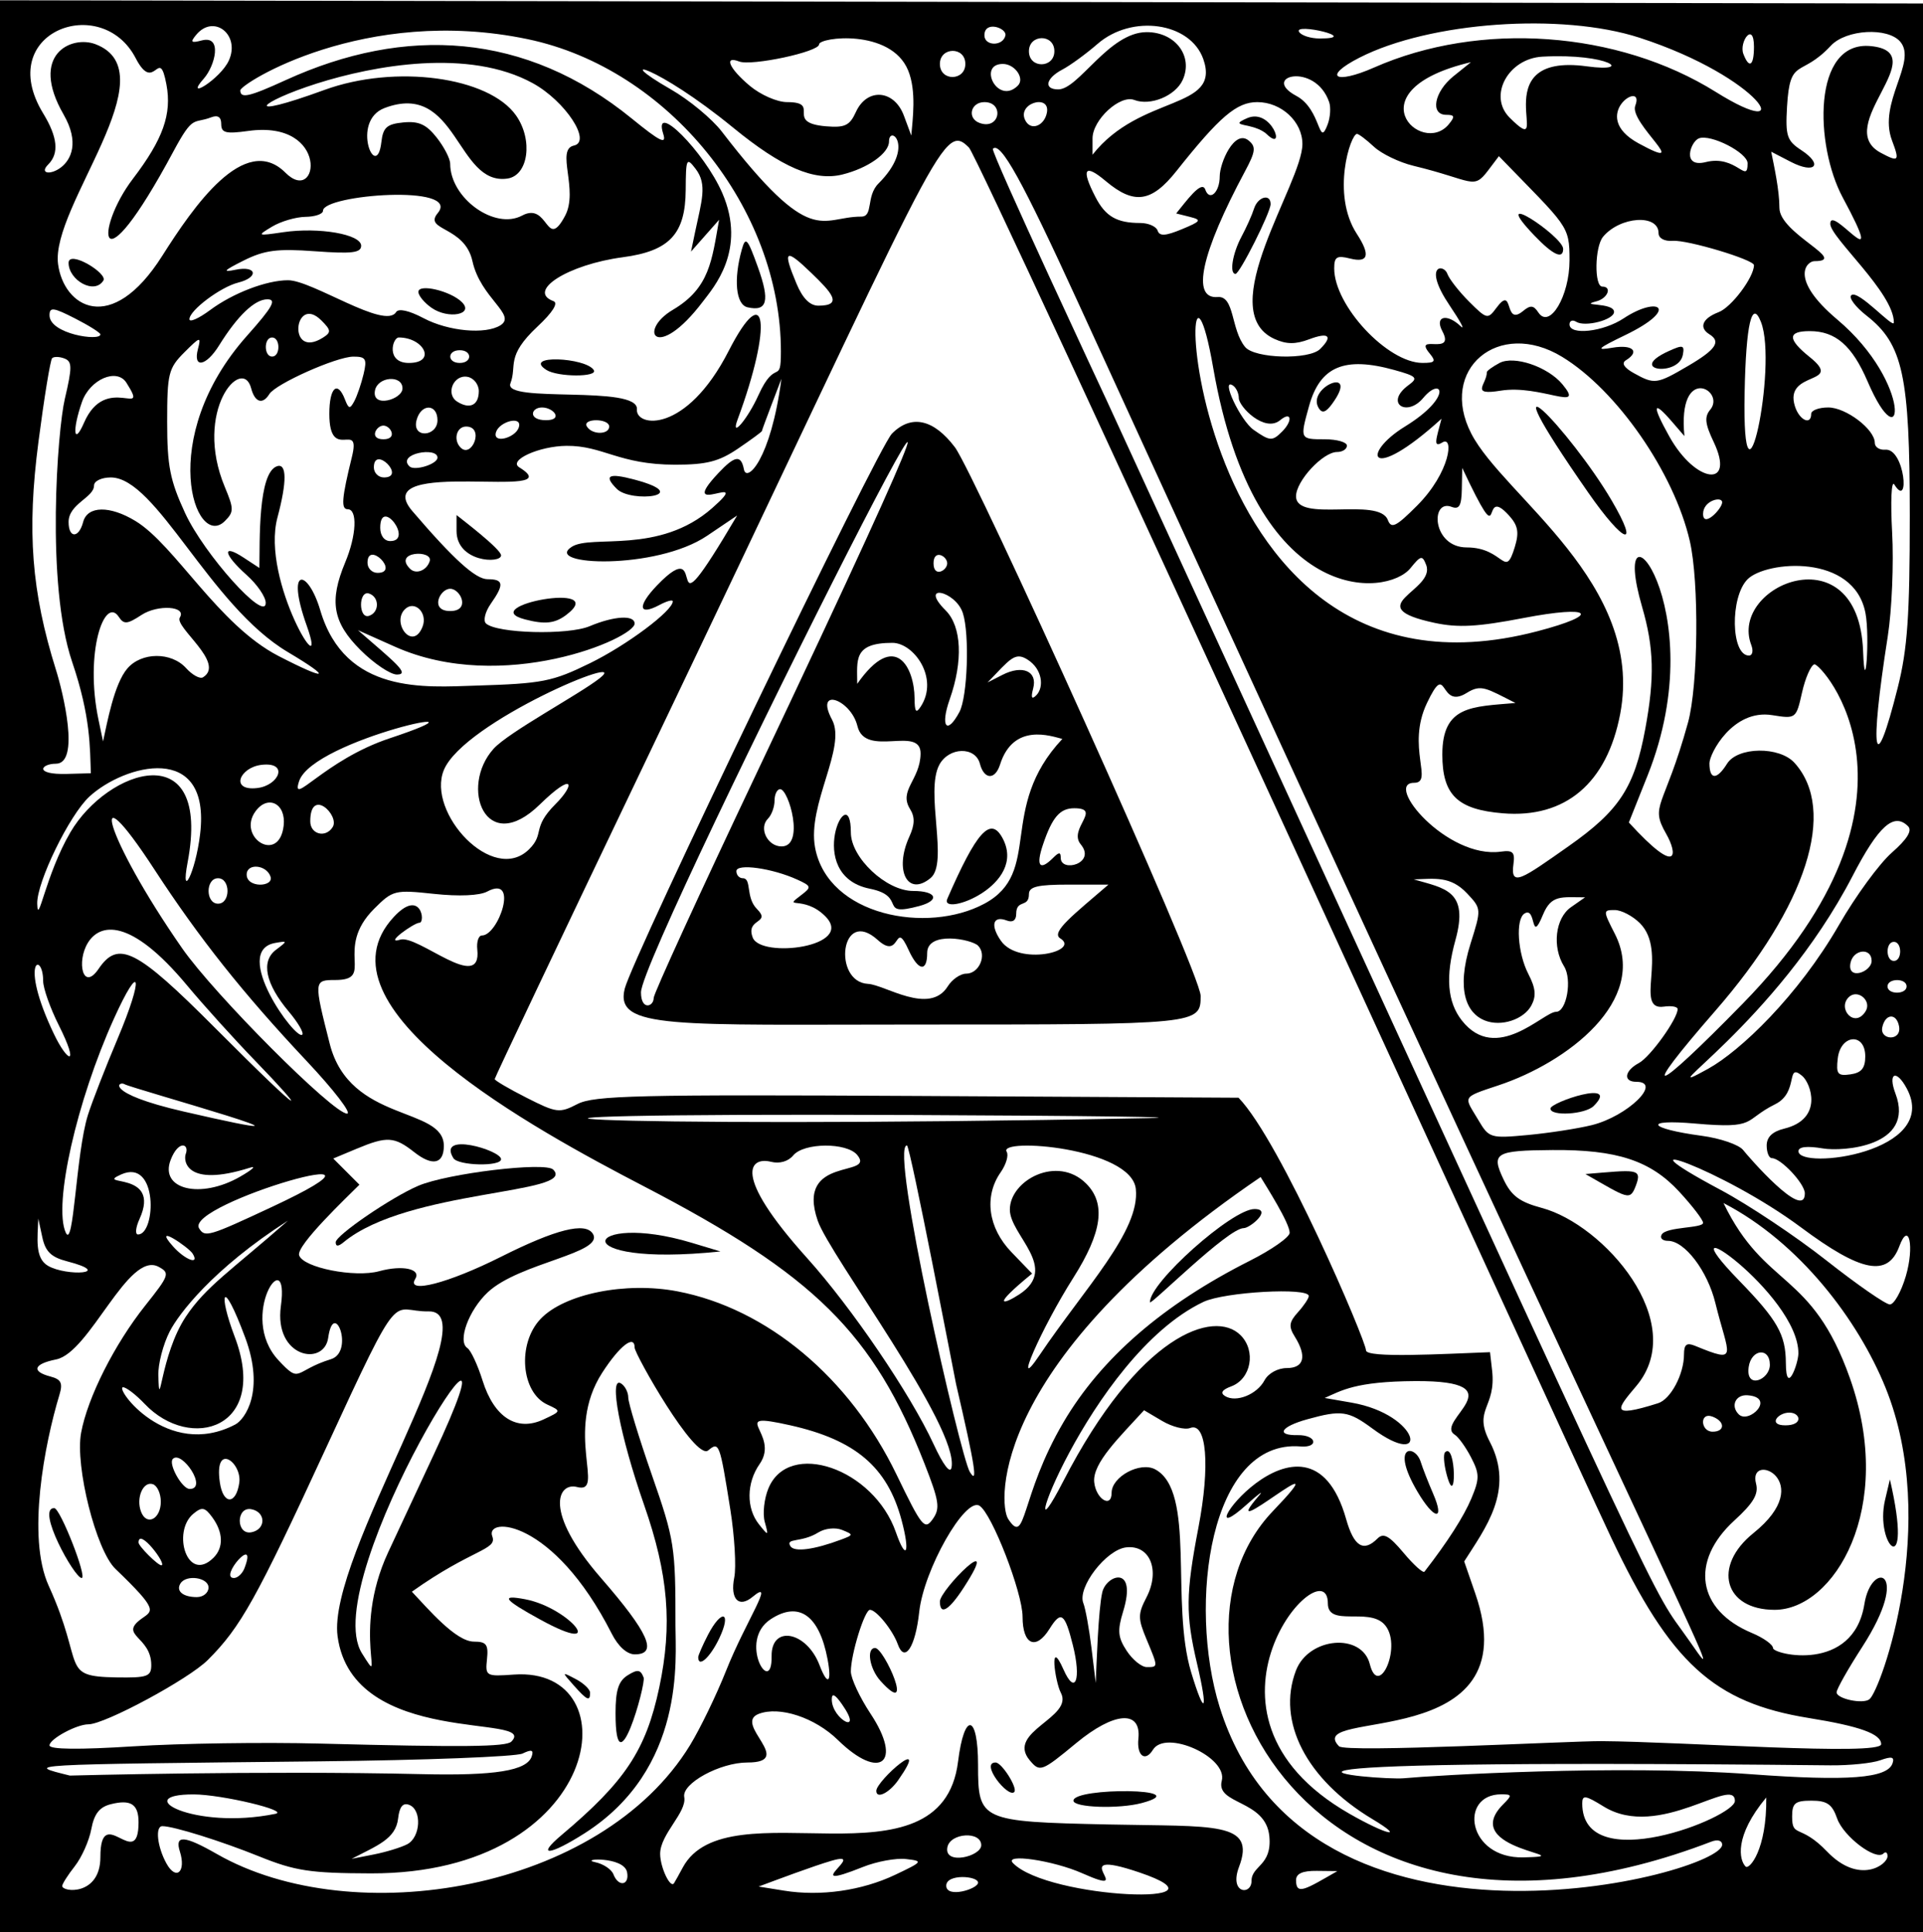 <?xml version="1.0" encoding="utf-8"?>
<svg viewBox="4.736 8.289 517.17 519.538" xmlns="http://www.w3.org/2000/svg">
  <g transform="matrix(1, 0, 0, 1, -18.767, -10.61)">
    <path d="M23.136,18.975c0,22.915,0,497.255,0,519.978c22.81,0,497.168,0,519.978,0L542.248,19.84 C519.436,19.803,45.901,19.014,23.136,18.975z M507.939,59.272c-3.869-2.535-4.291-3.823-3.835-11.691 c0.79-13.613,3.568-7.574,11.79-16.398c4.107-4.408,15.384-5.024,18.705-1.021c4.541,5.472-6.104,16.319-2.271,26.482 c2.119,5.615,1.835,5.93-3.021,3.332c-13.218-7.079,14.696-26.99-2.697-28.684c-15.801-1.541-15.045,26.732-7.521,40.717 c12.796,23.777-3.352,1.403-3.352,7.078c0,3.653,17.104,18.503,17.104,26.527c0,1.892-9.688-9.094-11.475-7.307 c-0.688,0.688,1.168,3.142,4.124,5.455c9.804,7.673,11.627,16.102,11.627,53.769c0,26.987-0.616,35.801-3.222,46.181 c-6.33,25.203-7.711,18.218-2.704-13.683c1.107-7.055,1.639-19.653,1.18-27.994c-0.458-8.342-0.197-14.137,0.582-12.878 c4.29,6.946,2.814-9.79-2.412-9.347c-1.556,0.13-2.831-0.698-2.831-1.84c0-3.626-7.743-9.515-12.51-9.515 c-2.526,0-4.594,0.77-4.594,1.71c0,3.192-3.183,1.729-4.37-2.008c-3.113-9.811,13.514-5.598,3.943-13.278 c-5.98-4.803-5.966-6.949,0.046-6.949c6.932,0,11.395,3.881,15.539,13.512c9.662,22.463,12.358,0.664-8.138-16.617 c-13.211-11.143-8.107-15.71-6.164-15.71c9.43,0-9.407-7.42-9.407-14.34c0-4.764-1.444-11.265-2.208-15.082l5.283,2.732 C511.63,65.784,513.936,63.199,507.939,59.272z M531.13,284.102c0-2.242,5.131-2.27,5.131,0 C536.262,286.343,531.13,286.37,531.13,284.102z M529.721,295.129c0.775-3.715,3.809-3.943,4.504-0.337 C535.027,298.947,528.998,298.613,529.721,295.129z M532.841,272.129c2.242,0,2.27,5.131,0,5.131 C530.599,277.26,530.573,272.129,532.841,272.129z M532.292,248.144c-3.356,2.945-9.734,11.663-14.176,19.374 c-11.053,19.188-26.636,33.993-35.236,38.739c-17.672,9.744,18.226-12.057,38.864-51.858c6.979-13.459,11.106-17.154,14.91-13.35 C537.83,242.224,536.424,244.514,532.292,248.144z M520.675,287.032c2.359-2.36,6.323,0.91,4.562,3.763 C522.312,295.516,517.582,290.121,520.675,287.032z M525.144,302.917c0,3.173-1.026,4.421-3.975,4.839 c-3.457,0.489-3.903-0.068-3.421-4.276C518.494,296.964,525.144,296.458,525.144,302.917z M521.164,277.844 c0.72-3.744,5.691-4.273,5.691-0.607C526.854,280.245,520.242,282.616,521.164,277.844z M500.02,330.283 c2.43,0,8.875,6.879,8.875,9.474c0,7.654-15.242-9.927-16.583-11.643c-1.124-1.438-6.127-3.164-11.118-3.835 c-14.592-1.962-15.982-4.557-1.767-3.296c16.901,1.497,12.722-0.843,21.524-5.215c6.453-3.202,2.725-11.342,7.22-7.611 c2.302,1.911,5.868,11.58-4.835,14.198c-3.161,0.773-4.704,2.263-4.704,4.539C498.633,328.759,499.257,330.283,500.02,330.283z M472.1,352.519c4.478,0,10.61,8.053,12.732,16.719c3.493,14.253,6.568,16.459-5.443,11.513c-2.282-0.939-2.993-0.393-2.993,2.292 c0,5.328-3.566,12.052-6.965,13.131c-13.572,4.307-10.796,1.235-5.863-4.627c14.395-17.106-8.81-43.436-25.395-47.871 c-5.981-1.601-8.196-3.246-10.297-7.651c-3.4-7.131-2.28-7.805,13.169-7.921c17.332-0.132,26.34,2.829,34.068,11.196 c3.527,3.819,6.414,7.587,6.414,8.371c0,1.505-9.797,1.001-11.118,3.137C469.829,351.749,470.59,352.519,472.1,352.519z M503.789,385.33c-0.036-7.608-2.249-11.506-12.565-22.123c-21.881-22.519,16.068,3.522,15.933,19.601 C507.135,385.533,503.834,394.539,503.789,385.33z M503.663,402.121c-4.806,0-2.051-3.421,1.057-3.421 C507.763,398.7,508.558,402.121,503.663,402.121z M493.79,386.452c0.688-4.859,5.697-5.39,5.697-0.604 C499.488,389.886,492.918,392.606,493.79,386.452z M491.102,399.15c-2.263-2.265-0.814-5.355,2.4-5.112 C501.249,394.622,493.835,401.883,491.102,399.15z M402.823,171.664c2.798-3.452,3.209-3.535,4.235-0.864 c2.665,6.946-18.496,11.113,2.23,15.56c6.356,1.363,11.568,1.079,23.985-1.307c18.455-3.546,21.084-0.982,3.664,3.573 c-100.061,26.171-97.386-129.578-87.166-70.882C361.086,182.703,396.594,179.356,402.823,171.664z M355.026,122.507 c0.903,0.559,1.642,2.107,1.642,3.441c0,2.271,6.949,9.382,11.126,5.918c3.034-2.519,3.467,0.123,0.505,3.086 c-2.626,2.624-3.27,2.583-7.652-0.487C357.114,131.991,351.687,120.446,355.026,122.507z M379.758,137.006 c-6.667,0-6.676-0.019-4.201-8.93c2.961-10.659,9.51-13.427,22.956-9.693c6.007,1.668,6.447,2.128,3.848,4.026 c-6.674,4.878-0.499,8.788,3.908,3.479c4.977-5.997,8.244-0.402-4.926,7.697c-11.98,7.365-9.744,15.715,9.838-2.102 c-1.406,5.381-2.391,7.993,0.216,6.38c3.181-1.965,2.194,7.991-6.802,17.003c-5.651,5.66-6.912,6.279-7.844,3.848 c-2.434-6.341-24.69,0.908-24.69-6.394c0-4.107,7.228-11.894,11.039-11.894c1.454,0,2.644-0.77,2.644-1.71 S383.051,137.006,379.758,137.006z M429.482,50.506c-5.819-5.819-0.373-15.886,8.858-16.376 c18.002-0.949,24.698,4.353,11.949,2.605C421.597,32.804,442.175,63.199,429.482,50.506z M447.417,105.421 c2.41,1.49,10.165-0.537,10.165-2.658c0-2.667-10.004-1.469-4.704-2.858c3.01-0.787,4.247-3.951,1.543-3.951 c-2.198,0-2.039-10.687,0.2-13.384c4.574-5.511,14.934-6.199,14.934-0.992c0,1.397,1.574,2.246,3.848,2.073 c3.91-0.296,21.808,5.07,21.808,6.539c0,3.26-6.063,11.333-9.489,12.637c-4.374,1.663-5.41,4.148-2.484,5.956 c3.183,1.967,1.734,4.117-5.709,8.48c-8.472,4.964-9.065,5.044-14.619,1.965c-2.634-1.461-3.392-2.687-2.138-3.462 c3.869-2.391,1.813-4.31-3.618-3.376c-4.637,0.797-4.069,0.236,3.421-3.385c14.905-7.208,8.934-10.699-0.428-4.498 c-5.467,3.619-14.539,4.623-14.539,1.61C445.609,105.118,446.422,104.809,447.417,105.421z M464.198,57.454 c-13.933-7.574,1.907-17.469-0.907-10.145C461.522,51.931,479.303,65.659,464.198,57.454z M480.396,56.101 c3.19-1.223,13.105,3.855,13.105,6.713c0,5.827-3.007-2.408-11.243-0.335C475.665,64.132,478.159,56.962,480.396,56.101z M463.569,309.758c7.17,0-2.362,9.272-11.975,11.648c-3.763,0.93-11.503,2.126-17.198,2.658 c-10.023,0.934-10.451,0.807-13.256-3.941c-3.854-6.525-4.882-6.01,5.405-9.428c18.281-6.072,40.441-22.706,31.26-40.705 c-3.205-6.279-3.207-6.414-0.038-6.414c1.779,0,4.828,1.592,6.775,3.539c7.63,7.634-1.628,23.59,6.407,22.437 c2.056-0.294,3.737,0,3.737,0.653c0,2.625-7.353,12.864-10.416,14.503C460.376,306.792,459.962,309.758,463.569,309.758z M403.704,255.331c5.721-0.168,9.885-0.989,14.38,3.801c3.835,4.079,3.84,4.17,0.912,13.458 c-8.013,25.434,12.399,24.026,16.353,16.637c1.356-2.533,1.153-4.659-0.806-8.448c-2.904-5.615-3.486-14.754-1.036-16.27 c3.27-2.022,1.539,8.627,4.95,0.349c2.265-5.504,4.986-4.704,11.335-4.704l-3.802,2.661c-4.216,2.954-5.111,10.682-1.84,15.917 c2.206,3.534,0.677,12.209-2.152,12.209c-3.392,0-16.075,14.111-25.342,2.335c-3.913-4.977-4.459-11.8-1.728-21.637 C418.628,258.316,412.056,257.749,403.704,255.331z M484.776,290.721c24.654-28.285,32.873-53.977,21.339-66.72 c-4.062-4.488-15.284-4.343-18.142,0.236c-2.757,4.415-4.734,4.36-4.734-0.132c0-2.552,6.265-14.628,16.856-12.934 c6.409,1.025,6.455,0.989,8.049-6.093c0.884-3.917,2.376-7.321,3.316-7.565c1.71-0.441,35.007,35.76-19.268,91.234 C467.795,313.684,463.843,314.736,484.776,290.721z M483.449,129.052c-1.601,1.928-1.399,3.789,0.915,8.643 c5.985,12.548-4.808,11.27-11.894-1.409c-4.767-8.526-4.495-10.028,0.718-3.985l3.32,3.848 C474.591,116.443,487.717,123.913,483.449,129.052z M486.66,153.953c0,1.71-5.131,7.05-5.131,3.113 C481.528,153.441,486.66,152.242,486.66,153.953z M494.493,192.331c0.595,1.555,0.315,2.827-0.626,2.827 c-4.863,0-5.143-15.748-0.366-20.525c4.907-4.907,28.658-7.093,31.711,9.168c1.206,6.443-0.132,23.761-0.65,10.155 C523.331,161.641,488.341,176.304,494.493,192.331z M477.96,164.373c2.54,11.022,2.263,38.833-0.486,48.802 c-6.426,23.311-10.416,21.994-5.86,29.934c3,5.227,3.59,11.862-10.05-3.074l5.029-12.602c18.324-45.956-11.024-78.262-1.462-45.357 c3.193,10.983,3.4,19.006,0.848,32.813c-2.911,15.741-6.968,21.94-20.657,31.552c-12.407,8.715-15.683,11.188-14.787,4.736 c0.436-3.142-0.18-3.749-3.364-3.305c-14.53,2.025-31.633-18.503-23.363-18.503c5.342,0-2.147-9.633,3.445-21.411 c5.728-12.065,3.053,2.023,10.706-2.755c3.922-2.449,5.275-1.238,13.112,2.704c-11.754,1.019-19.67,0.681-19.67,13.841 c0,10.87,4.042,14.804,16.249,15.816c16.856,1.399,28.053-8.085,31.595-26.76c6.643-35.029-31.337-58.481-40.041-75.301 c-8.947-17.304,7.345-31.068,24.44-20.646C458.364,123.83,473.73,146.003,477.96,164.373z M416.751,144.703 c11.99,25.386,4.399,3.761,12.558,12.772c2.454,2.713,2.793,4.522,1.586,8.491c-2.718,8.93-2.767,0.118-12.919,0.118 c-9.353,0-9.85-13.122-4.074-10.906c2.034,0.78,2.656-0.292,2.74-4.733L416.751,144.703z M475.68,457.041 c-8.882-12.101-8.049-11.875-154.461-330.299c-0.41-0.893-31.388-67.146-30.694-67.84c2.047-2.049,7.853,8.42,22.916,41.329 C493.159,492.823,489.595,475.997,475.68,457.041z M484.094,403.831c-3.282,0-3.595-5.417,0-4.04 C487.493,401.096,487.433,403.831,484.094,403.831z M492.699,124.441c0.363-18.331,1.955-25.201,4.397-18.965 C501.733,117.31,491.94,163.144,492.699,124.441z M495.212,31.473c0,5.145-1.281,6.017-2.846,1.936 C491.132,30.197,495.212,24.44,495.212,31.473z M389.107,34.408c18.907-9.647,54.333-12.171,75.317-5.371 c32.997,10.7,43.192,28.745,20.525,14.586c-26.373-16.475-63.424-19.121-91.903-6.566 C382.447,41.732,379.129,39.498,389.107,34.408z M412.465,49.774c2.273,0,2.389,0.464,0.647,2.566 c-7.305,8.8-25.998-9.188,5.986-16.726l-4.704,3.783C409.208,43.566,408.055,49.774,412.465,49.774z M386.6,88.411 c4.924,1.237,5.518-0.932,1.81-6.626c-6.97-10.706-1.673-26.879,0.038-26.879c0.474,0,2.528,1.551,4.565,3.45 c2.035,1.897,6.814,4.203,10.618,5.121c16.033,3.872,16.022,6.621,20.067,1.271l2.915-3.855 c18.466,19.052,18.998,18.406,18.998,27.996c0,9.63-5.371,18.606-8.388,14.019c-1.279-1.946-2.133-2.025-4.11-0.383 c-5.326,4.415-2.307-7.459-7.211-0.795c-2.265,3.075-2.564,3.004-7.297-1.728c-2.713-2.713-5.348-6.081-5.855-7.483 c-1.025-2.836-6.725-2.36,0.655,8.569c2.86,4.233,4.194,6.734,2.966,5.559c-3.754-3.595-7.115-2.728-4.969,1.283 c3.665,6.852-8,0.467-3.421,5.986c1.791,2.157,1.485,2.564-1.929,2.559c-9.371-0.015-23.727-15.385-23.727-25.405 C382.324,87.942,383.017,87.511,386.6,88.411z M378.433,29.249c-2.453,0-4.955-0.8-5.559-1.779 C371.288,24.903,389.893,29.249,378.433,29.249z M380.966,46.354c0.486,1.411,0.306,4.105-0.402,5.986 c-2.528,6.729-1.575-3.989-8.42-7.654C362.273,39.404,377.205,35.427,380.966,46.354z M361.628,46.354 c6.488,0,12.144,5.248,12.144,11.268c0,10.574-24.23,44.794-7.529,52.404c3.217,1.466,5.653,1.49,9.359,0.091 c5.234-1.976,6.459-0.898,2.959,2.602c-2.99,2.99-17.59,2.61-20.192-0.523c-3.876-4.669-2.785-13.813-7.387-13.434 c-7.167,0.594-4.48-11.74,7.375-33.851c2.819-5.258,2.974-6.553,0.982-8.205c-3.836-3.188-7.803,6.022-7.803,9.597 c0,4.309-2.742,6.835-3.883,3.58c-0.963-2.75-5.195,3.219-7.829,6.404l3.665,0.92c3.27,0.821,3.038,1.178-2.157,3.33 c-4.403,1.823-5.988,1.912-6.505,0.363c-0.375-1.125-2.48-2.047-4.676-2.047c-6.305,0-9.341-1.758-12.033-6.965 c-3.931-7.599-2.957-9.117,2.759-4.305c7.62,6.411,12.313,5.745,19.015-2.694C351.523,50.243,356.086,46.354,361.628,46.354z M318.671,30.708c9.286-8.066,24.964-5.815,28.446,4.084c4.856,13.815-16.873,9.281-29.789,25.704v-4.382 c0-5.006,7.391-11.81,11.231-10.338c4.351,1.671,11.066-1.108,13.016-5.388c2.903-6.371-1.972-12.85-9.669-12.85 c-10.172,0-18.293,15.394-23.797,15.394c-3.989,0-3.378-2.973,1.095-5.323C311.319,36.498,315.58,33.392,318.671,30.708z M307.065,32.67c0,4.611-6.842,4.748-6.842,0C300.224,28.054,307.065,27.922,307.065,32.67z M305.052,49.205 c-0.665,3.435-4.081,4.873-5.629,2.369C296.449,46.761,306.082,43.892,305.052,49.205z M297.254,41.908 c-5.412,5.412-10.948-5.819-4.055-5.819C296.447,36.091,299.168,39.994,297.254,41.908z M293.9,28.415 c-0.595,2.974-5.65,2.952-5.65-0.022C288.251,24.306,294.294,26.441,293.9,28.415z M288.251,46.354 c5.383,0,4.213,7.584-1.283,5.612C283.516,50.729,284.517,46.354,288.251,46.354z M456.794,432.282 c15.941,33.74,27.627,44.409,53.146,48.525c13.796,2.225,19.48,4.279,19.48,7.044c0,3.21-53.664-0.677-75.258-0.819 c-8.147-0.053-68.788,3.212-70.555,1.374c-9.984-10.375,51.665,2.336,36.666-41.048l-2.988-8.644 c5.583-8.829,13.697-19.114,6.862-32.219c-4.591-8.809,1.805-8.947,0.641-19.155l-0.559-4.887 c-12.616,0.474-33.353,1.657-33.353-0.487c0-2.525-22.918-56.208-34.284-67.929l-86.335-0.474 c-75.212-0.412-86.995-0.132-91.456,2.174c-4.827,2.497-5.608,2.4-13.687-1.693c-4.71-2.388-8.566-4.647-8.566-5.022 s17.807-37.884,39.572-83.354c79.99-167.108,80.663-174.406,87.965-167.105C287.134,61.605,443.889,404.965,456.794,432.282z M392.586,507.986c9.231,5.535,3.71,4.227-6.233-1.476c-47.418-27.194-5.74-72.508-5.74-56.497c0,6.33,10.707,1.129,15.052,5.473 c5.325,5.325-1.334,20.537-3.763,10.848c-2.14-8.526-16.449-7.281-19.875,1.729C366.817,481.763,374.844,497.35,392.586,507.986z M371.709,378.247c3.322,5.319,2.519,8.48-2.153,8.48c-2.417,0-4.97,1.411-5.985,3.305c-2.039,3.809-7.652,6.043-10.601,4.221 c-1.353-0.836-0.811-1.695,1.644-2.602c5.367-1.986,6.758-9.534,2.533-13.757c-7.117-7.119-27.398-0.147-47.675,39.235 c-14.982,29.101,6.7-33.493,37.693-48.203c5.661-2.685,28.318-3.948,28.318-1.577c0,0.631-1.314,2.6-2.918,4.372 C370.183,374.352,370.026,375.55,371.709,378.247z M345.447,466.246c3.046,12.951,2.073,14.381-1.58,2.321 c-5.682-18.765,1.324-48.716-9.686-54.61c-4.045-2.164-11.722,1.965-11.722,6.303c0,4.285-4.237,1.68-4.68-2.879 c-0.501-5.145,6.984-12.262,13.405-19.318l4.89,2.889c2.69,1.587,6.067,2.436,7.507,1.885c4.435-1.704,5.419,10.097,2.229,26.741 C342.382,447.457,342.327,452.982,345.447,466.246z M319.945,447.019c-1.074,4.711-1.529,19.061-1.757,24.374l-1.143-9.407 c-0.628-5.174-1.615-10.605-2.193-12.067c-1.664-4.211,6.134-14.359,11.515-14.985c6.411-0.747,9.224,6.175,5.467,13.442 c-2.323,4.48-2.323,5.673,0,11.231c3.178,7.608,3.178,7.51,0.072,7.51c-1.391,0-3.814-1.967-5.39-4.37 c-2.371-3.616-2.537-5.434-0.968-10.545C329.463,439.439,321.017,442.311,319.945,447.019z M249.766,432.823 c-7.29,2.738-12.664,3.445-13.68,1.801c-1.437-2.324,2.909-0.838,7.49-3.698c1.789-1.117,4.574-1.415,6.39-0.684 C253.067,431.491,253.061,431.588,249.766,432.823z M247.201,475.799c0-1.787,0.859-1.377,2.74,1.309 C255.98,485.731,247.201,481.221,247.201,475.799z M243.915,466.619c-3.472-9.135-13.021-10.931-12.895-2.425 c0.166,11.308-9.212-4.074-0.253-9.941c7.567-4.958,13.051-1.112,15.295,10.726C247.281,471.412,246.086,472.325,243.915,466.619z M230.158,419.078c-1.146,2.764-1.589,6.814-0.983,9c1.064,3.848,1.014,3.869-1.555,0.655c-3.452-4.317-3.378-11.135,0.174-16.206 c5.761-8.227-9.344-14.357,8.208-10.425c17.549,3.934,26.118,11.212,29.948,25.436c2.388,8.865,1.285,11.332-1.498,3.351 C258.466,413.712,235.635,405.85,230.158,419.078z M264.609,415.348c-12.575-26.031-34.8-44.625-58.859-49.243 c-13.979-2.684-30.531,0.664-36.923,7.466c-6.255,6.659-5.191,19.726,1.869,22.966c3.795,1.743,3.792,1.757-1.052,4.013 c-7.153,3.33-13.247-0.564-16.355-10.452c-1.322-4.206-3.159-8.142-4.081-8.747c-2.74-1.796,0.335-10.204,5.496-15.024 c8.54-7.976,31.472-10.473,28.236-15.712c-1.988-3.216-9.941-1.223-24.681,6.18c-14.181,7.122-25.624,10.083-23.084,5.974 c1.674-2.708-3.417-3.807-9.686-2.092c-6.573,1.799-20.457-0.949-21.536-4.264c-0.86-2.632,13.066-15.84,16.215-18.989l-7.04-7.04 l6.262-2.617c8.195-3.423,10.162-3.306,15.531,0.917c4.883,3.842,7.945,3.181,7.945-1.714c0-10.671-25.266-6.113-30.68-27.415 c-4.312-16.964-4.295-17.164,1.466-17.164c10.94,0-0.484-8.191,10.459-19.14c5.027-5.025,5.545-5.154,16.131-4.02 c6.712,0.718,12.241,0.474,14.308-0.633c8.679-4.642,3.019,11.819-1.442,11.819c-0.907,0-1.468,1.7-1.242,3.778 c1.281,11.894-16.028-4.114-20.749-2.651c-4.553,1.408,3.727-4.548,5.179-4.548c1.71,0,0.438-9.424-6.857-1.592 c-22.632,24.293,37.71,57.109,67.202,72.436c45.95,23.877,61.714,39.454,75.503,74.602c3.965,10.107,4.249,12.021,2.203,14.901 C272.183,430.392,271.429,429.462,264.609,415.348z M56.082,334.667c10.006-4.471,9.388,16.14,4.536,16.14 c-0.819,0-0.636-1.875,0.409-4.167C67.044,333.43,48.525,338.049,56.082,334.667z M41.165,350.256 c-3.328-7.481,2.95-35.31,12.962-57.444c7.22-15.962,8.094-11.427,1.025,5.309c-3.301,7.811-6.9,17.055-7.998,20.539 C43.878,329.052,43.367,355.208,41.165,350.256z M36.391,359.222c-3.587-2.088-2.781-7.483-2.59-12.691l1.081,5.023 c0.828,3.85,2.377,5.359,6.64,6.462C54.467,361.37,41.415,362.148,36.391,359.222z M45.542,126.986 c2.123-6.091,9.388-9.238,11.959-5.181c6.417,10.138-5.458-2.901-11.398,10.75C43.324,138.94,42.886,134.603,45.542,126.986z M36.819,103.671c0-2.261,1.016-2.138,6.842,0.835c3.763,1.919,6.842,3.859,6.842,4.31 C50.502,110.729,36.819,108.721,36.819,103.671z M48.792,149.422c0-1.185,2.022-2.153,4.502-2.153 c12.305,0,26.522,34.422,47.627,46.953c12.206,7.247,10.688,7.873-2.528,1.045c-16.235-8.391-27.822-29.806-38.433-36.273 c-6.925-4.223-12.951-4.117-14.094,0.248c-1.156,4.423-3.915,4.433-3.915,0.014C41.95,154.322,48.792,152.687,48.792,149.422z M86.849,91.423c-3.669,0.758-3.197,0.217,2.138-2.451c5.632-2.819,9.033-3.263,19.242-2.519 c9.917,0.724,12.401,0.426,12.401-1.488c0-3.08-11.34-5.049-20.953-3.638c-7.05,1.037-7.141,0.99-2.993-1.5 c2.352-1.411,6.392-2.593,8.98-2.627c2.586-0.033,4.704-0.766,4.704-1.628c0-4.353,37.364-7.213,30.859,0.626 c-3.956,4.764,7.24,3.382,9.337,12.926c2.186,9.938,11.981,14.414,7.548,17.221c-4.028,2.55-14.015,1.632-20.71-1.905 c-3.895-2.056-6.724-2.68-7.375-1.628c-2.985,4.835-22.538-8.566-29.067-8.566c-5.781,0-14.8,3.452-20.953,8.02 c-3.058,2.27-5.559,3.373-5.559,2.453c0-2.374,8.357-8.65,13.105-9.84C93.227,93.453,92.57,90.241,86.849,91.423z M175.467,76.944 c-5.147,9.619-4.35-3.939-11.556-0.084c-7.37,3.944-19.336-4.685-19.336-13.943c0-1.331-1.628-4.49-3.619-7.02 c-2.795-3.554-4.839-4.481-8.98-4.079c-4.428,0.431-5.456,1.344-5.904,5.254c-1.276,11.092-8.391-5.614,0.84-9.122 c19.595-7.449,19.321,20.958,33.057,18.958c5.632-0.819,6.948-10.358,2.338-16.94c-7.321-10.452-32.537-13.822-51.555-6.888 c-45.962,16.757,21.676-20.708,56.059-1.798c8.709,4.789,15.907,15.714,11.041,16.755 C172.873,59.106,179.196,69.974,175.467,76.944z M163.017,133.848c-0.941,2.831-7.204,4.516-6.098,1.182 C157.867,132.194,164.129,130.518,163.017,133.848z M146.464,126.887c-3.234-2.046-0.98-7.391,2.81-6.662 c1.649,0.318,2.998,2.042,2.998,3.833C152.272,127.852,149.854,129.03,146.464,126.887z M147.379,139.238 c-2.044-2.044-1.105-5.655,1.473-5.655C153.923,133.585,150.41,142.27,147.379,139.238z M147.141,113.06 c3.392,0,3.393,3.421,0,3.421C143.749,116.481,143.748,113.06,147.141,113.06z M137.159,187.347 c-2.608,6.792-8.446-0.953-4.784-4.618C134.965,180.139,138.584,183.634,137.159,187.347z M139.053,169.824 c-0.835,2.501-3.689,3.58-5.275,1.996C129.036,167.077,140.111,166.644,139.053,169.824z M124.348,123.889 c0.725-3.765,7.399-4.276,7.399-0.566C131.747,126.302,123.414,128.748,124.348,123.889z M122.34,170.215 c0-6.139,8.827,2.709,2.708,2.709C123.558,172.925,122.34,171.705,122.34,170.215z M122.768,184.47 c-2.891,0.963-2.891-6.949,0-5.986C125.568,179.416,125.576,183.533,122.768,184.47z M126.758,147.268 c-1.49,0-2.708-1.22-2.708-2.709C124.05,138.42,132.88,147.268,126.758,147.268z M126.616,133.327c1.967,0,3.936,3.677,0,3.677 C122.682,137.006,124.653,133.327,126.616,133.327z M125.761,160.808c0-8.482,9.096,3.565,2.69,3.565 C126.864,164.373,125.761,162.91,125.761,160.808z M130.752,109.639c6.76,0,10.271,6.842,2.706,6.842 C127.21,116.481,129.041,109.639,130.752,109.639z M141.155,131.875c0,4.473-6.936,4.998-5.627,0 C136.728,127.291,141.155,127.433,141.155,131.875z M141.156,141.937c0,1.757-6.211,3.683-7.551,2.34 C130.164,140.858,141.156,138.945,141.156,141.937z M110.367,109.675c-9.727,6.147-7.776-11.968-0.416-4.604 C112.56,107.679,112.611,108.254,110.367,109.675z M96.684,114.77c-2.242,0-2.27-5.131,0-5.131 C98.926,109.639,98.953,114.77,96.684,114.77z M76.735,112.749c-1.384,5.285,2.177,4.675,5.685-0.973 c4.959-7.984,9.583-12.401,12.987-12.401c2.569,0,1.42,2.063-5.437,9.758c-24.654,27.657-13.918,57.787-5.992,49.86 c2.446-2.446,2.446-3.274,0-9.129c-8.574-20.518,4.71-35.582,7.076-26.551c0.989,3.785,3.086,4.447,4.882,1.541 c1.705-2.759,18.06-10.05,22.586-10.071c3.368-0.014,3.734,0.607,2.764,4.688c-0.616,2.586-1.733,5.858-2.484,7.269 c-1.17,2.196-1.531,2.136-2.518-0.428c-2.017-5.236-4.209-3.231-4.209,3.848c0,13.401,8.597,1.339,6.082,11.545 c-2.752,11.178-2.99,14.111-1.144,14.111c2.689,0,2.364,7.037-0.662,14.273c-4.356,10.43-3.375,16.105,4.076,23.556 c3.652,3.653,8.078,6.63,9.835,6.616c3.688-0.029-0.723-3.431-10.49-11.922l9.936,4.433c29.055,12.972,64.467-2.278,64.467-6.214 c0-2.381-5.518-2.058-12.096,0.708c-5.827,2.451-24.936,1.948-27.868-0.732c-0.816-0.746-0.238-3.128,1.283-5.301 c3.664-5.23,3.486-6.604-0.859-6.604c-3.219,0-9.118-5.338-20.224-18.301c-12.71-14.833,43.776-2.485,28.745-11.775 c-3.058-1.89,5.331-5.715,12.688-5.783c9.85-0.089,13.99,5.071,29.26,5.071c8.434,0,11.775-0.859,16.896-4.338 c3.512-2.386,6.392-4.504,6.409-4.704c0.036-0.479,5.082-13.6,5.253-14.049c-2.897,21.982-9.397,27.938-10.083,24.373 c-0.771-4.004-2.419-3.773-6.869,0.965c-12.017,12.791,10.213-1.06-1.642,9.394c-14.326,12.638-32.44,7.042-37.773,10.42 c-7.972,5.051,22.564,6.373,36.389-2.959l8.066-5.444c-22.027,37.306-6.334,2.918-21.57,18.821 c-5.337,5.569-4.981,8.263,0.691,5.229c1.962-1.05,3.568-1.486,3.568-0.97c0,2.55-12.353,11.781-22.237,16.62 c-10.172,4.979-12.792,5.494-30.788,6.043c-13.48,0.412-35.077,2.432-41.78-20.263c-3.293-11.15-9.428-12.067-3.652,4.108 c6.327,17.725-12.435-11.944-7.858-29.062c2.569-9.599,2.526-14.653-0.113-13.772c-5.164,1.721-4.62,20.32-4.752,27.348 l-4.276-2.802c-5.918-3.879-5.366-0.84,0.855,4.704c2.822,2.514,5.131,5.884,5.131,7.488c0,5.381-16.559-13.05-21.681-24.134 c-4.061-8.788-4.83-12.69-4.83-24.524c0-13.011,0.349-14.419,4.625-18.697C77.371,109.357,77.638,109.292,76.735,112.749z M144.576,177.201c2.827,0,5.562,5.986,0,5.986C138.989,183.187,141.76,177.201,144.576,177.201z M169.276,128.454 c3.125,0,5.843,3.421,1.057,3.421C165.472,131.875,166.217,128.454,169.276,128.454z M187.336,133.585c0,2.189-4.565,2.299-5.986,0 C179.957,131.331,187.336,131.307,187.336,133.585z M168.668,235.21c9.264-9.046,9.592-5.472,4.232-0.115 c-6.508,6.513-2.814,7.859-7.067,12.11c-9.731,9.734-27.683-9.879-22.959-21.278c5.371-12.97,51.301-32.096,41.897-24.664 c-5.429,4.29-24.481,14.47-28.526,18.957C146.965,230.511,154.106,249.435,168.668,235.21z M72.03,444.642 c1.541-2.496,7.55-1.625,7.55,1.093c0,1.411-1.411,2.566-3.137,2.566C72.716,448.302,70.766,446.684,72.03,444.642z M69.993,411.137c2.383-2.386,9.52,8.087,4.516,8.087C72.468,419.225,68.682,412.447,69.993,411.137z M75.488,425.911 c2.336-1.94,3.108-1.793,5.131,0.973c2.923,3.999,3.048,8.092,0.328,10.812C73.86,444.784,69.688,430.728,75.488,425.911z M82.634,417.513c-1.635-11.147,6.016-5.383,5.218,0.062C86.981,423.542,83.514,423.501,82.634,417.513z M89.25,440.532 c-0.556,1.452-1.834,2.639-2.836,2.639C82.222,443.171,92.928,430.947,89.25,440.532z M91.125,424.68 c3.936,0.761,3.934,5.432,0,6.192C86.939,431.677,86.936,423.876,91.125,424.68z M99.042,370.054 c-1.907,13.889,11.612,16.345,12.726,8.53c1.534-10.752,7.132,3.773,0.737,5.754c-10.068,3.115-7.986,6.859-14.111,0.284 C87.252,372.661,101.468,352.358,99.042,370.054z M90.697,332.864c1.881-0.595,0.727,0.474-2.566,2.374 c-10.683,6.164-21.827,3.469-18.714-4.527c2.114-5.432,5.083-4.266,4.043-1.556C72.805,330.865,73.35,338.339,90.697,332.864z M96.697,343.373c-17.114,8.001-18.098,8.29-19.648,5.783C73.02,342.633,139.047,323.578,96.697,343.373z M81.29,295.22 c-21.115-21.177-25.969-23.631-31.277-15.821c-8.446,12.423-7.107-32.679,23.797,4.437c4.43,5.321,12.712,14.484,18.408,20.364 C105.491,317.902,107.67,321.675,81.29,295.22z M72.476,273.839c-21.013-30.204-25.957-49.571-7.444-21.168 c12.035,18.462,23.896,33.382,40.97,51.532c7.3,7.758,12.18,14.108,10.844,14.108C113.088,318.31,81.129,286.278,72.476,273.839z M82.145,255.025c3.378,0,3.405,6.842,0,6.842C78.75,261.866,78.75,255.025,82.145,255.025z M101.172,290.884 c2.468,2.933,4.102,5.723,3.628,6.197c-1.71,1.704-19.335-22.564-7.261-24.664c3.334-0.58,3.337-0.532,0.174,1.858 C93.622,277.366,94.879,283.406,101.172,290.884z M89.842,254.043c0-3.142,5.337-2.682,6.414,0.554 C97.192,257.404,89.842,257.719,89.842,254.043z M99.792,240.888c-1.211,10.48-12.666,3.116-7.565-3.866 C95.563,232.459,100.474,234.97,99.792,240.888z M92.669,230.778c-7.432,0.852-4.728-5.562,1.185-6.243 C101.304,223.678,98.558,230.102,92.669,230.778z M106.946,239.73c0-9.31,7.974-1.606,6.033,1.534 C111.106,244.295,106.946,243.235,106.946,239.73z M103.941,228.941c3.717-11.308,56.972-22.389,24.334-11.528 C110.677,223.267,101.591,236.108,103.941,228.941z M55.454,184.761c1.36,2.068,2.268,1.991,6.098-0.518 c4.394-2.88,12.202-2.376,10.322,0.665c-1.58,2.561,12.421,12.265,6.223,16.095c-0.814,0.505-2.858-0.605-4.541-2.465 c-3.98-4.399-11.99-4.353-15.801,0.091c-3.565,4.16-5.425,14.576-6.539,19.62l-1.211-5.773 C46.18,194.274,51.655,178.974,55.454,184.761z M77.325,243.115c-1.254,10.584-5.337,18.05-3.364,7.634 c6.546-34.631-21.58-25.047-31.513-8.097c-6.766,11.547-8.759,25.675-8.934,19.215c-0.154-5.766,8.658-23.847,14.034-28.797 C56.893,224.473,80.288,218.088,77.325,243.115z M57.034,310.42c1.714,1.06,66.043,18.89,15.833,7.324 C51.197,312.755,55.324,309.365,57.034,310.42z M75.309,355.948c1.977,3.198-2.035,1.709-5.299-1.969 C64.223,347.463,74.252,354.236,75.309,355.948z M100.96,347.073c-15.265,13.425-22.1,17.705-27.498,25.86 c-6.874,10.389-7.016,26.773-7.379,15.862c-0.103-3.094,1.29-8.482,3.096-11.973C71.52,372.296,80.52,360.185,100.96,347.073z M86.609,378.257c-4.386-11.552-3.462-16.622,2.82,0.222c5.405,14.489-0.096,22.076-2.656,23.417 c-18.375,9.619-32.592-10.057-30.156-10.011c0.871,0.017,3.47,2.02,5.778,4.451C74.746,409.351,96.005,402.974,86.609,378.257z M66.751,422.646c0,4.688-3.809,6.63-5.314,2.708c-1.415-3.689,0.554-8.285,3.176-7.411 C65.788,418.334,66.751,420.452,66.751,422.646z M66.888,439.75c-0.965,0-6.123-5.147-6.123-6.108 C60.765,429.387,68.599,439.75,66.888,439.75z M79.393,465.208c8.845-8.828,13.028-16.331,31.841-57.101 c20.713-44.89,17.147-36.415,27.528-36.622c16.692-0.334-27.353,65.873-24.473,87.332c4.05,30.191,54.385,20.689,46.729,28.345 c-1.413,1.413-12.924,1.531-51.506,0.527c-15.052-0.392-37.566-0.062-50.03,0.732c-14.775,0.939-22.663,0.853-22.663-0.25 c0-1.719,7.28-5.661,10.454-5.661C51.701,482.511,74.2,470.391,79.393,465.208z M120.843,463.404 c-12.472-19.976,47.524-113.637,19.266-53.316c-4.339,9.258-9.85,21.067-12.25,26.241 C117.821,457.982,127.653,474.301,120.843,463.404z M274.567,407.146c-6.238-13.482-22.001-36.659-34.005-50.001 c-20.773-23.091-15.053-27.22-9.734-25.885c2.333,0.587,4.654-0.079,6.017-1.722c2.862-3.447,14.366-3.52,17.197-0.109 c5.148,6.204-16.789-0.026-10.603,17.718c3.257,9.342,38.053,55.537,35.967,66.33C279.062,415.255,277.184,412.799,274.567,407.146 z M267.411,326.862c0.881,0,13.011,63.279,13.211,64.141c5.126,22.058,5.951,27.326,3.698,23.633 C281.82,410.531,262.641,326.862,267.411,326.862z M269.109,318.685c47.687,0.207,75.927,0.588,62.757,0.847 C178.88,322.538,117.411,318.028,269.109,318.685z M292.626,334.08c1.466-2.094,2.189-4.574,1.609-5.513 c-2.395-3.872,33.596-1.129,34.737,10.026c1.158,11.299-13.538,26.349-25.897,44.662c-7.642,11.333,0.445-7.185,9.087-20.809 c7.765-12.24,8.819-19.961,3.455-25.324c-7.769-7.769-20.525-0.876-20.525,6.999c0,6.872,13.439,15.65,2.566,22.776 c-4.267,2.797-7.918,3.679,3.421-5.578l-5.559-5.766C289.226,349.028,288.085,340.565,292.626,334.08z M362.538,335.365 c1.481,2.448,7.805,12.358,7.805,14.99c0.003,1.161-4.803,4.538-10.682,7.502c-23.397,11.798-40.015,26.19-50.15,43.433 c-11.754,19.995-9.929,33.55-14.864,26.017C291.882,423.089,289.7,384.957,362.538,335.365z M241.693,92.283 c5.333,5.143,8.771,8.804,1.899,8.804c-2.271,0-4.233-1.979-5.886-5.932C233.904,86.054,234.667,85.503,241.693,92.283z M283.12,36.091c0,4.611-6.842,4.748-6.842,0C276.278,31.475,283.12,31.343,283.12,36.091z M222.295,35.433 c3.332,1.278,21.485-2.603,21.485-4.594c0-1.94,19.266-4.346,23.946,6.965c2.302,5.554,1.223,13.189,0.855,17.534l-1.989-5.347 c-2.607-7.002-9.903-7.562-12.9-0.987c-1.669,3.665-2.959,4.279-8.087,3.848c-11.342-0.951-0.972-6.498-10.437-6.498 c-2.678,0-7.141-1.962-10.073-4.428C219.586,37.287,218.088,33.816,222.295,35.433z M220.689,53.231 c13.083,10.704,21.806,14.45,29.332,12.596c6.896-1.7,12.573-5.716,12.573-8.896c0-4.594,7.252,1.226-2.836,11.314 c-3.433,3.438-1.286,8.894-4.647,8.894c-11.02,0-13.086,8.869-37.499-22.879c-2.632-3.424-8.79-8.521-13.683-11.326 C187.493,33.508,200.022,36.322,220.689,53.231z M165.444,29.434c37.911,7.941,68.073,45.519,68.073,83.958 c0,9.4-1.403,1.471-6.045,11.768c-2.894,6.417-7.598,11.92-5.614,6.566c9.453-25.499,7.782-38.341-2.4-18.449 c-11.458,22.383-25.056,20.465-24.664,15.673c0.542-6.679-36.121-1.515-34.022-6.967c1.863-4.868-1.408-7.158,7.321-15.319 c4.026-3.766,5.617-6.293,4.276-6.787c-7.365-2.714,3.912-9.862,18.64-11.816c12.561-1.668,16.834-6.245,16.906-18.115 c0.05-8.487,0.219-8.841,2.673-5.636c3.219,4.202,1.598,8.627-0.174,17.104l-1.072,5.131c4.642-5.258,2.918-3.306,7.552-8.552 c-1.945,10.883-2.485,18.327-12.414,24.194c-9.688,5.723-4.456,14.299,8.085-2.247c2.781-3.671,11.843-13.817,5.189-29.135 c-4.839-11.126-18.801-25.106-15.878-15.897c0.937,2.954-0.807,2.102-8.455-4.126c-28.593-23.292-60.9-25.042-93.096-10.336 c-9.862,4.504-12.194,5.027-12.194,2.738C88.132,41.474,121.528,20.244,165.444,29.434z M76.27,28.257 c4.728-5.696,11.935-0.012,8.776,6.922c-2.266,4.976-12.223,11.046-6.749,4.871c3.058-3.45,5.131-11.763-0.525-10.283 C74.884,30.524,74.614,30.252,76.27,28.257z M59.999,34.55c5.147,9.96,6.231-3.782,8.263,7.066 c1.497,7.974-0.903,14.715-9.031,25.379c-10.269,13.471-9.941,31.479,10.914-7.387c5.4-10.064,5.278-7.293,10.15-9.163 C82.096,49.754,83,50.361,83,52.26c0,2.374,1.22,2.685,7.269,1.847c22.049-3.05,18.982,20.207,10.006,11.231 C89.288,54.35,75.447,74.581,67.114,87.72c-13.759,21.702-26.486,13.634-27.996,2.188c-2.039-15.447,30.115-51.504,10.064-59.126 c-6.421-2.444-17.901,2.704-8.583,18.893c8.65,15.028-9.147,18.457-4.122,13.439c2.966-2.966,2.531-7.341-1.363-13.728 C21.755,27.472,50.831,16.821,59.999,34.55z M33.838,137.721c1.548-11.906,3.205-22.037,3.679-22.513 c0.475-0.474,1.964-0.441,3.31,0.075c2.104,0.807,2.118,2.324,0.101,10.902c-1.95,8.285-5.142,49.71,1.981,70.683 c5.041,14.843,4.762,23.147,5.029,29.932l-6.414,0.176c-9.017,0.248-7.013-2.742-2.993-2.742c6.601,0,1.914-19.201,0.027-25.22 C31.965,177.986,30.713,161.735,33.838,137.721z M35.109,282.67c0,1.926,1.892,7.268,4.204,11.872 c5.723,11.391,2.389,10.109-1.331,2.312C28.39,276.74,35.109,274.597,35.109,282.67z M37.045,388.99 c-5.191-1.356-4.51-3.375,1.546-4.586c9.082-1.815,19.391-29.281,27.557-24.911c3.115,1.666,2.908,2.268-3.561,10.394 c-8.294,10.416-15.543,24.791-17.274,34.255c-1.649,9.024,4.042,31.588,9.221,36.557c11.86,11.39,10.05,11.208,6.97,13.461 c-6.158,4.504,2.682,4.649,2.682,12.416c0,3.079-1.048,3.45-9.382,3.315c-15.372-0.248-8.28-2.856-18.192-24.61 c-5.978-13.121-1.122-38.168,2.882-51.388C40.445,390.759,39.941,389.748,37.045,388.99z M109.512,492.462 c28.222-0.301,52.765-1.245,54.538-2.1c2.417-1.165,3.033-0.975,2.454,0.761c-1.286,3.857-9.855,5.239-29.626,4.777 c-42.993-1.009-94.588,0.387-94.588,0.387C30.092,493.245,28.741,493.322,109.512,492.462z M133.03,514.745 c-1.647,0.864-5.687,2.1-8.98,2.749l-5.986,1.18c6.861-3.571,11.867-5.313,12.505-10.841c0.368-3.192,1.288-4.321,2.993-3.665 C137.009,505.49,136.637,512.854,133.03,514.745z M97.539,506.576c-21.984,4.473-39.347-5.282-21.909-5.225 C83.142,501.375,101.538,505.762,97.539,506.576z M50.502,518.188c0,10.5-10.263,9.491-10.263,7.781 c0-0.558,1.519-2.945,3.375-5.306c1.858-2.36,3.855-6.842,4.44-9.96c0.777-4.139,2.194-5.952,5.254-6.72 c5.381-1.351,7.456,0,7.456,4.854C60.765,522.588,50.502,503.109,50.502,518.188z M188.479,522.839 c-0.513-1.339-2.713-2.805-4.887-3.258c-4.516-0.944,7.736-1.649,8.559,2.697C192.828,525.854,189.813,526.315,188.479,522.839z M81.841,517.383c-8.781-5.02-11.398-5.2-9.963-0.681c1.736,5.472-0.997,7.933-3.599,3.24c-2.495-4.5-3.104-10.071-1.1-10.056 c3.058,0.022,15.818,4.013,26.084,8.157c9.611,3.879,13.665,4.495,29.932,4.541c62.577,0.171,70.601-55.727,38.527-53.452 c-7.534,0.534-7.728,0.424-7.247-4.155c0.41-3.927-0.166-4.704-3.496-4.704c-4.899,0-12.295-8.764-16.707-13.422 c16.288-11.595,23.046-11.179,21.625-14.886c-2.047-5.331,16.292-5.012,32.125,26.169c1.746,3.441,4.108,5.559,6.199,5.559 c6.311,0,3.773-5.735-9.087-20.525c-15.741-18.103-11.492-25.786-6.441-24.466c7.805,2.04-3.539-14.747,6.748-30.695 c4.707-7.295,8.739-10.418,8.739-6.77c0,1.71,16.287,30.531,19.793,27.62c2.93-2.432,3.098-1.986,5.935,15.849 c1.151,7.249,1.633,15.493,1.067,18.32c-1.161,5.807,1.197,8.302,4.923,5.212c6.358-5.28-1.796,6.457-7.124,19.86 c-2.59,6.515-6.937,15.496-9.66,19.961C185.08,527.431,118.425,538.305,81.841,517.383z M264.231,522.976 c-8.956,4.252-20.048,5.833-29.859,4.252l-6.842-1.102c4.753-1.763,14.539-5.46,19.656-6.949c10.302-3-9.855,8.992,8.386,1.69 c3.701-1.481,8.913-2.442,11.58-2.138C271.834,519.266,271.732,519.413,264.231,522.976z M277.988,525.889 c0-3.269,8.552-2.636,8.552-0.818C286.54,526.781,277.988,529.378,277.988,525.889z M278.289,515.565 c0.751-3.9,9.106-4.409,9.106-0.556C287.396,518.05,277.342,520.489,278.289,515.565z M295.948,519.829 c-2.648-2.708,10.841-0.732,18.618,2.726c16.013,7.122-6.106-7.475,15.303-0.243C357.109,531.506,305.456,529.551,295.948,519.829z M360.087,524.625c0,3.929-6.111,3.453-3.359-3.79c4.666-12.269-6.672-10.788-35.125-11.402 c-34.501-0.746-35.064-1.002-35.064-16.008c0-13.781-3.701-14.407-5.376-0.908c-4.423,35.707-62.162,6.399-74.03,28.479 c-1.011,1.881-2.073,3.783-2.359,4.226c-0.978,1.514-3.703-4.218-3.729-7.844c-0.041-5.354,7.237-11.178,6.474-15.337 c-0.67-3.655,9.619-9.267,16.991-9.267c13.136,0-3.956-10.384,3.034-13.071c5.612-2.153,15.115,0.98,21.305,7.025 c11.357,11.09,17.527,6.137,8.788-7.054c-2.918-4.406-5.306-9.522-5.306-11.367c0-4.634,3.701-16.583,5.136-16.583 c1.714,0,6.13,5.467,7.488,9.265c1.842,5.159,4.734,0.794,5.759-8.689c1.226-11.362,12.346-30.948,16.215-28.557 c3.315,2.049,11.583,23.356,11.583,29.85c0,7.519,3.575,9.129,7.238,3.262c3.116-4.991,4.105-4.303,6.287,4.363 c2.331,9.257,0.631,13.688-2.516,6.561c-4.018-9.098-2.254,3.364-0.725,6.224c3.587,6.696-14.775,10.44-8.395,18.132 c2.749,3.311,3.188,3.151,12.542-4.579c10.215-8.441,17.53-8.964,16.718-1.197c-0.482,4.61,1.823,6.375,3.913,2.993 c3.436-5.561,20.173,1.981,18.51,8.34c-1.692,6.467,11.826,5.025,12.792,14.896C365.663,520.629,360.087,520.415,360.087,524.625z M372.061,524.416c0-1.767,1.731-2.547,5.559-2.506l5.559,0.062C374.695,526.821,372.061,528.642,372.061,524.416z M351.507,477.84 c-8.605-27.637-2.648-72.043,21.767-70.042c4.969,0.404,4.377-3.132-0.785-3.045c-5.978,0.106-4.539-2.28,2.566-4.252 c9.212-2.559,11.063-2.297,17.532,2.475c15.573,11.492,13.049-3.71-5.61-6.96l-7.218-1.255c4.541-1.974,8.143-4.447,24.373-4.536 c28.242-0.154,4.883,10.868,10.61,14.412c0.997,0.617,2.978,3.371,4.401,6.122c2.283,4.418,2.292,5.701,0.075,11.008 c-2.034,4.864-6.397,11.677-12.618,19.694c-0.366,0.47-2.894-1.804-5.619-5.056c-3.867-4.611-5.408-5.456-7.018-3.848 c-3.753,3.754-6.346,2.152-8.426-5.207c-10.528-37.258-45.439,12.919-26.732-3.943c3.057-2.755,4.596-3.901,3.421-2.543 c-13.263,15.296,23.573-16.514,3.611,4.319c-35.366,36.914,9.11,130.611,117.92,88.863c1.676-0.643,2.903-0.296,2.903,0.823 C486.66,522.822,374.685,552.243,351.507,477.84z M433.209,518.282c-15.165,0.347-17.404-16.957-5.951-16.957 c2.909,0,2.957,0.245,0.513,2.687C415.268,516.519,450.231,517.892,433.209,518.282z M449.03,503.775 c0-2.333,0.835-2.212,5.761,0.831c14.934,9.231,35.289-8.528,35.289-1.492C490.08,507.517,449.03,523.826,449.03,503.775z M492.959,520.737c-1.714-1.714-3.139-8.114,5.559-18.558C498.699,516.233,493.934,521.712,492.959,520.737z M514.881,516.719 c-7.295-7.613-9.407-3.544-9.407-9.407c0-3.628,0.792-4.276,5.22-4.276c4.18,0,5.552,0.954,6.89,4.791 c1.686,4.835,10.423,11.444,12.45,9.418c0.604-0.602,1.096-0.279,1.096,0.717C531.13,520.287,523.505,525.719,514.881,516.719z M532.487,492.975c-1.351,4.057-11.973,4.876-38.13,2.944c-35.806-2.644-85.124,0.315-93.218,1.083 c-7.271,0.688-72.288-5.391,114.598-3.47c5.174,0.053,11.229-0.563,13.458-1.367C532.256,491.059,533.06,491.259,532.487,492.975z M526.285,475.755c-1.716,1.408-8.846-0.091-8.846-1.859c0-0.843,3.079-6.296,6.842-12.118 c13.598-21.038,2.535-23.484,0.631-11.605c-2.981,18.656-24.577,13.545-24.577,11.834c0-0.927-2.564-2.759-5.699-4.067 c-14.701-6.144-16.736-19.227-4.702-30.228c5.154-4.71,6.571-7.119,5.839-9.92c-2.33-8.903,16.873-0.818-0.727,13.328 c-11.085,8.91-7.839,20.604,5.72,20.604c15.915,0,32.654-27.242,20.253-62.278c-10.328-29.187-22.769-23.845-34.001-47.091 c20.51,10.605,36.295,31.61,43.597,49.683C545.344,428.508,529.379,473.215,526.285,475.755z M536.048,362.02 c-1.233,4.18-3.163,7.601-4.286,7.601c-1.122,0-8.785-5.311-17.027-11.802c-8.241-6.491-21.057-15.036-28.48-18.991 c-30.495-16.249,0.399-5.709,21.645,10.097c16.216,12.064,23.313,13.42,26.411,5.047 C536.886,347.013,538.405,354.043,536.048,362.02z M507.185,328.422c0-1.213,2.306-1.471,6.624-0.741 c5.071,0.857,24.88-0.4,19.459-14.754c-2.111-5.591,0.219-6.642,3.039-1.37C545.565,328.845,507.185,333.564,507.185,328.422z"/>
    <path d="M192.467,394.641c0-1.421-0.884-3.128-1.965-3.797c-3.347-2.07-0.269,14.09,6.231,32.695 c6.524,18.673,7.647,32.205,4.073,49.051c-3.576,16.858-9.156,25.28-26.298,39.702c-6.903,5.807-3.33,5.571,6.079-0.402 c27.418-17.409,24.568-47.211,24.577-55.893c0.021-21.271-0.253-23.027-6.337-40.504 C195.329,405.446,192.467,396.063,192.467,394.641z"/>
    <path d="M196.6,469.925c-0.826-2.153-1.627-2.266-4.285-0.605c-2.475,1.545-3.269,4.02-3.269,10.182 C189.046,500.882,197.28,471.697,196.6,469.925z"/>
    <path d="M182.205,474.018c0-0.907-1.733-2.559-3.848-3.669c-3.828-2.01-3.831-2.001-0.59,1.649 C181.385,476.076,182.205,476.449,182.205,474.018z"/>
    <path d="M216.923,459.42c3.45-7.233,0.669-8.095-3.033-0.941c-1.435,2.776-2.608,5.47-2.608,5.986 C211.282,467.421,214.465,464.572,216.923,459.42z"/>
    <path d="M164.74,448.882c-6.794-1.293-5.778,0.074,4.057,5.465C187.466,464.577,176.796,451.178,164.74,448.882z"/>
    <path d="M408.933,420.508c-1.327-3.058-2.831-6.907-3.34-8.552c-1.488-4.811-8.412-4.762-0.864,8.027 C409.222,427.598,412.171,427.967,408.933,420.508z"/>
    <path d="M412.133,409.371c-0.494,0.494-0.32,3.106,0.388,5.803C415.306,425.781,415.152,406.351,412.133,409.371z"/>
    <path d="M312.197,503.036c0,1.866,12.216,2.287,18.387,0.633C345.663,499.629,312.197,499.415,312.197,503.036z"/>
    <path d="M259.174,500.395c0,2.28,3.464,0.592,5.889-2.872C274.136,484.573,259.174,497.674,259.174,500.395z"/>
    <path d="M291.259,492.773c-4.278,0,3.349,9.606,5.01,7.945C297.29,499.695,292.924,492.773,291.259,492.773z"/>
    <path d="M258.857,461.986c-2.42,0-1.512,5.588,1.437,8.845C269.883,481.426,261.293,461.986,258.857,461.986z"/>
    <path d="M276.278,449.477c0,3.848,2.41,2.444,6.414-3.737C293.37,429.252,276.278,446.354,276.278,449.477z"/>
    <path d="M263.374,135.495c-3.848,3.896-69.708,140.665-71.856,149.224c-2.755,10.967,13.013,9.643,78.811,9.643 c75.746,0,76.076-0.034,76.076-7.709c0-6.219-60.91-140.648-66.087-147.498C274.562,131.548,268.559,130.25,263.374,135.495z M278.245,170.359c0,1.965-3.677,3.937-3.677,0C274.567,166.437,278.245,168.382,278.245,170.359z M271.147,208.843 c-1.288,1.991-1.664,1.488-1.685-2.251c-0.043-7.926-5.068-18.618-15.419-3.83c0-6.407-1.16-11.024,9.45-11.024 C269.233,191.739,276.1,201.177,271.147,208.843z M195.888,285.713c0-11.763,138.098-284.554,31.042-58.821 c-15.192,32.033-27.622,59.165-27.622,60.292C199.309,289.618,195.888,290.646,195.888,285.713z M233.7,246.473 c-3.799,0-6.211-4.921-3.66-7.469c0.972-0.972,1.767-3.152,1.767-4.846c0-1.693,0.679-3.079,1.51-3.079 C235.614,231.079,240.036,246.473,233.7,246.473z M225.944,270.981c-2.02-5.263,5.123-3.701,1.144-7.676 c-3.151-3.152-1.343-8.282-3.835-8.282c-0.941,0-1.71-0.855-1.71-1.9c0-2.143,9.618-0.811,16.372,2.268 c3.797,1.729,3.879,2.027,1.131,4.115c-5.425,4.119,0.539-0.13,6.387,5.723C253.7,273.494,228.121,276.653,225.944,270.981z M283.347,280.681c-1.555,0-3.787,1.539-4.962,3.421c-4.912,7.863-16.873-0.431-21.456-0.676 c-9.546-0.51-7.404-20.883,2.641-11.793c6.364,5.761,4.319-6.041,8.313,2.723c2.557,5.615,4.974,5.988,4.974,0.766 c0-6.024,11.964-3.686,13.675-1.974C289.002,275.617,286.86,280.681,283.347,280.681z M308.641,271.19 c5.588,3.452-11.157,7.497-15.946,0.659c-2.937-4.192-2.147-6.888,1.596-5.451c1.567,0.602,2.511-0.07,2.511-1.784 c0-4.071,3.421-1.488,3.421-5.314c0-2.008,2.326-2.566,10.69-2.562l10.69,0.005C312.323,264.749,306.014,269.565,308.641,271.19z M314.152,245.912c4.279,5.148-5.376,7.683-5.376,3.638c0-1.596-0.457-1.596-2.052,0c-3.595,3.595-4.669,2.222-2.742-3.506 c2.492-7.413,4.569-9.835,8.424-9.835C320.054,236.21,310.7,241.745,314.152,245.912z M299.82,196.221 c4.061,2.559,4.527,7.469,2.369,9.628c-1.226,1.226-1.48,0.648-0.821-1.871c1.209-4.623-2.853-6.4-8.28-3.624l-3.982,2.035 C295.187,196.08,296.433,194.089,299.82,196.221z M287.035,224.237c1.127,4.305,4.086,4.428,5.42,0.226 c3.597-11.337,13.69-7.663,16.754-6.893c-17.554,18.68-5.121,35.818-20.98,44.308c-15.315,8.198-42.064,3.32-45.518-15.089 c-2.171-11.566,8.535-26.961,4.563-34.388c-4.801-8.963,5.075-5.509,6.831,1.736c2.104,8.679,17.113-0.383,16.979,7.427 c-0.118,7.054-5.983,9.809-2.836,14.848c1.344,2.155,1.293,4.191-0.192,7.449c-4.139,9.082-0.453,16.232,5.725,11.106 c4.897-4.064-1.543-23.188,2.345-30.449C278.695,219.718,285.807,219.535,287.035,224.237z M281.531,210.326 c-3.388,6.329-5.208,3.951-2.612-3.411c3.628-10.283,3.21-19.589-1.074-23.872c-7.435-7.439,2.668-5.354,4.616,0.727 C284.291,189.487,283.704,206.264,281.531,210.326z"/>
    <path d="M269.089,258.446c-7.247,0-16.757-8.927-16.757-15.729c0-15.488-13.076,11.489,5.099,15.124 c10.36,2.071,1.88,7.714,13.288,4.659C276.406,260.975,275.39,258.446,269.089,258.446z"/>
    <path d="M293.028,244.068c-3.183-5.689-6.917-1.517-14.756,16.487C276.059,265.641,300.261,256.999,293.028,244.068z"/>
    <path d="M531.772,416.659l-1.303,5.521C527.556,434.518,538.316,444.945,531.772,416.659z"/>
    <path d="M38.102,424.384c-5.027-0.115,5.42,18.786,7.362,18.786C47.063,443.171,39.715,424.421,38.102,424.384z"/>
    <path d="M217.268,355.37l-7.697-2.318C180.647,344.345,173.892,359.882,217.268,355.37z"/>
    <path d="M136.023,337.705c-7.199,3.058-22.235,13.331-22.235,15.19c0,1.189,0.688,1.184,2.138-0.017 c17.207-14.249,62.979-12.895,56.353-19.521C170.138,331.214,143.886,334.364,136.023,337.705z"/>
    <path d="M158.259,330.569c0-2.398-17.301-7.522-12.828-0.287C146.702,332.337,158.259,332.599,158.259,330.569z"/>
    <path d="M357.986,349.098c1.71,0,7.811-5.131,2.897-5.131c-6.034,0-28.294,19.848-28.112,25.065 C332.807,370.051,353.705,349.098,357.986,349.098z"/>
    <path d="M449.886,334.559c11.405,6.5,11.951,7.317,13.54,3.176C465.298,332.854,463.352,333.453,449.886,334.559z"/>
    <path d="M440.478,316.954c0,2.14,9.354,1.58,11.631-0.696C459.459,308.908,440.478,315.244,440.478,316.954z"/>
    <path d="M450.671,151.382c9.626,13.822,14.005,15.281,6.276,2.092C446.01,134.81,420.882,108.608,450.671,151.382z"/>
    <path d="M426.755,116.5c-1.861,0.995-3.382,2.104-3.382,2.465c0,3.274-4.711,6.339,3.71,4.972 c10.699-1.738,22.961,5.937,16.63-1.695C439.773,117.492,430.667,114.406,426.755,116.5z"/>
    <path d="M164.673,185.428c5.364,1.403,8.073,1.11,11.118-1.201C187.931,175.008,151.096,181.882,164.673,185.428z"/>
    <path d="M146.286,157.384v4.264c0,8.432,11.973,8.87,11.973,6.573C158.259,166.576,148,158.75,146.286,157.384z"/>
    <path d="M194.178,147.857c-7.006-1.869-8.415-1.137-4.789,2.489C193.254,154.211,210.369,152.177,194.178,147.857z"/>
    <path d="M378.161,128.635c0.91,1.473,1.909,1.163,3.568-1.107C389.52,116.878,374.702,123.035,378.161,128.635z"/>
    <path d="M170.476,118.376c3.045,1.929,13.909,1.958,12.72,0.034C181.084,114.991,163.813,114.158,170.476,118.376z"/>
    <path d="M224.538,101.52c5.318,1.216,6.07-1.676,2.803-10.764c-2.802-7.788-3.327-8.376-4.322-4.829 C220.739,94.054,221.396,100.801,224.538,101.52z"/>
    <path d="M476.081,114.319c0.506-2.649,0.041-2.773-3.83-1.009C460.783,118.54,474.948,120.264,476.081,114.319z"/>
    <path d="M443.899,85.816c0-3.352-20.775-17.188-7.68-3.527C441.174,87.462,443.899,88.714,443.899,85.816z"/>
    <path d="M360.756,75.003c-0.515,1.645-2.03,5.035-3.368,7.533c-2.419,4.514-3.315,9.999-1.604,9.999 c1.117,0,9.436-16.536,9.436-18.758C365.22,70.843,361.758,71.793,360.756,75.003z"/>
    <path d="M364.25,55.041c5.253,4.989,1.255-7.225-5.313-4.382C353.192,53.147,360.702,51.673,364.25,55.041z"/>
    <path d="M139.554,101.655c4.502,3.154,11.58,1.81,8.147-1.545c-3.091-3.021-11.677-5.025-11.677-2.726 C136.023,98.371,137.612,100.295,139.554,101.655z"/>
    <path d="M41.95,89.581c0,4.62,6.934,8.668,9.361,4.734C52.504,92.393,41.95,85.97,41.95,89.581z"/>
  </g>
</svg>